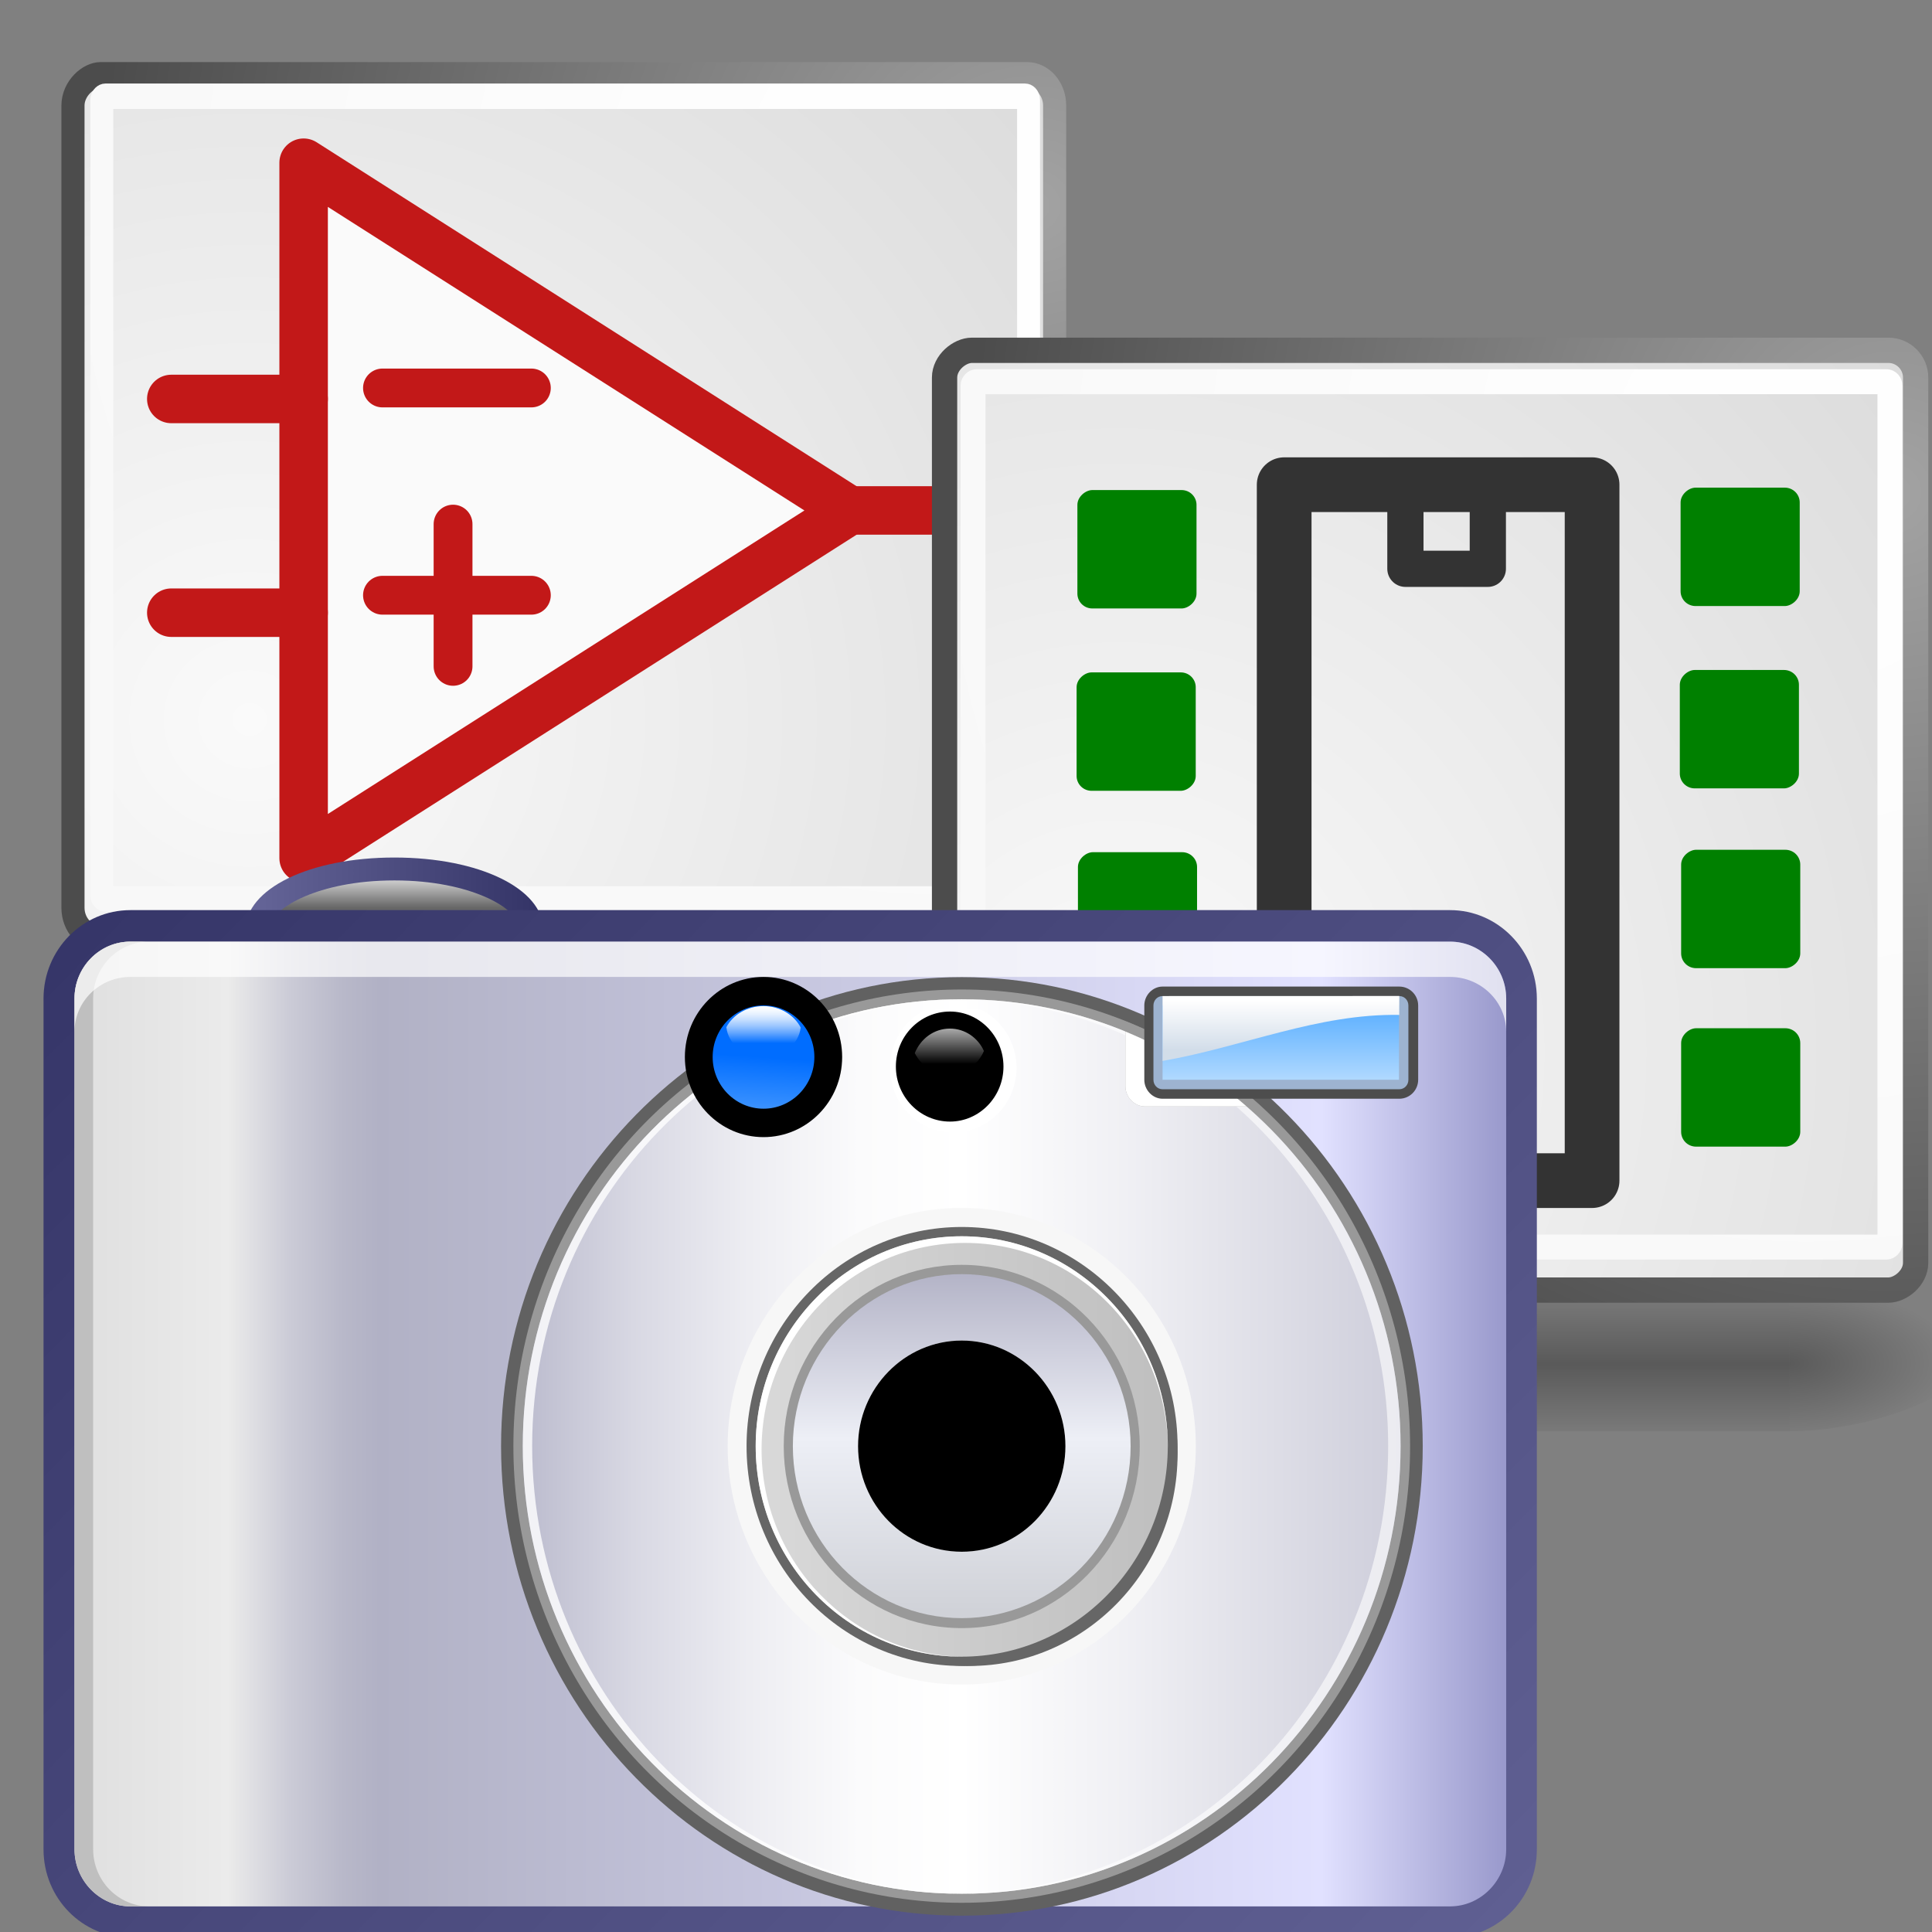 <?xml version="1.0" encoding="UTF-8" standalone="no"?>
<svg
   xmlns:dc="http://purl.org/dc/elements/1.1/"
   xmlns:cc="http://creativecommons.org/ns#"
   xmlns:rdf="http://www.w3.org/1999/02/22-rdf-syntax-ns#"
   xmlns:svg="http://www.w3.org/2000/svg"
   xmlns="http://www.w3.org/2000/svg"
   xmlns:xlink="http://www.w3.org/1999/xlink"
   xmlns:sodipodi="http://sodipodi.sourceforge.net/DTD/sodipodi-0.dtd"
   xmlns:inkscape="http://www.inkscape.org/namespaces/inkscape"
   height="32"
   width="32"
   version="1.1"
   id="svg2"
   inkscape:version="0.48.4 r9939"
   sodipodi:docname="icon_bitmap2component.svg"
   inkscape:export-filename="E:\kicad-launchpad\kicad-bzr\bitmaps_png\icon_bitmap2component.png"
   inkscape:export-xdpi="90"
   inkscape:export-ydpi="90">
  <rect width="100%" height="100%" fill="#808080" stroke="none"/>
  <sodipodi:namedview
     pagecolor="#ffffff"
     bordercolor="#666666"
     borderopacity="1"
     objecttolerance="10"
     gridtolerance="10"
     guidetolerance="10"
     inkscape:pageopacity="0"
     inkscape:pageshadow="2"
     inkscape:window-width="1280"
     inkscape:window-height="977"
     id="namedview345"
     showgrid="false"
     inkscape:zoom="4.9166667"
     inkscape:cx="24"
     inkscape:cy="23.59322"
     inkscape:window-x="-4"
     inkscape:window-y="-4"
     inkscape:window-maximized="1"
     inkscape:current-layer="svg2" />
  <defs
     id="defs4">
    <linearGradient
       id="aw">
      <stop
         offset="0"
         id="stop7" />
      <stop
         stop-opacity="0"
         offset="1"
         id="stop9" />
    </linearGradient>
    <linearGradient
       id="au">
      <stop
         stop-color="#555753"
         stop-opacity="0"
         offset="0"
         id="stop12" />
      <stop
         stop-color="#eeeeec"
         offset="1"
         id="stop14" />
    </linearGradient>
    <linearGradient
       id="ay">
      <stop
         stop-color="#2e3436"
         offset="0"
         id="stop17" />
      <stop
         stop-color="#555753"
         stop-opacity="0"
         offset="1"
         id="stop19" />
    </linearGradient>
    <linearGradient
       id="az">
      <stop
         stop-color="#eeeeec"
         offset="0"
         id="stop22" />
      <stop
         stop-color="#fff"
         stop-opacity="0"
         offset="1"
         id="stop24" />
    </linearGradient>
    <linearGradient
       id="ax">
      <stop
         stop-color="#888a85"
         offset="0"
         id="stop27" />
      <stop
         stop-color="#fff"
         offset="1"
         id="stop29" />
    </linearGradient>
    <filter
       id="ck"
       height="1.682"
       width="1.682"
       color-interpolation-filters="sRGB"
       y="-0.341"
       x="-0.341">
      <feGaussianBlur
         stdDeviation="0.286"
         id="feGaussianBlur32" />
    </filter>
    <linearGradient
       id="at">
      <stop
         stop-color="#dee3e0"
         offset="0"
         id="stop35" />
      <stop
         stop-color="#dee3e0"
         stop-opacity="0"
         offset="1"
         id="stop37" />
    </linearGradient>
    <radialGradient
       id="ba"
       xlink:href="#aw"
       gradientUnits="userSpaceOnUse"
       cy="486.65"
       cx="605.71"
       gradientTransform="matrix(-0.063,0,0,0.021,46.705,34.451)"
       r="117.14" />
    <linearGradient
       id="av"
       y2="609.51"
       gradientUnits="userSpaceOnUse"
       x2="302.86"
       gradientTransform="matrix(0.063,0,0,0.021,1.283,34.451)"
       y1="366.65"
       x1="302.86">
      <stop
         stop-opacity="0"
         offset="0"
         id="stop41" />
      <stop
         offset=".5"
         id="stop43" />
      <stop
         stop-opacity="0"
         offset="1"
         id="stop45" />
    </linearGradient>
    <radialGradient
       id="bb"
       xlink:href="#aw"
       gradientUnits="userSpaceOnUse"
       cy="486.65"
       cx="605.71"
       gradientTransform="matrix(0.063,0,0,0.021,1.295,34.451)"
       r="117.14" />
    <radialGradient
       id="bl"
       gradientUnits="userSpaceOnUse"
       cy="188.5"
       cx="171.25"
       gradientTransform="matrix(0.233,0,0,0.233,-13.152,-9.064)"
       r="19">
      <stop
         stop-color="#b100cb"
         offset="0"
         id="stop49" />
      <stop
         stop-color="#204a87"
         stop-opacity="0"
         offset="1"
         id="stop51" />
    </radialGradient>
    <linearGradient
       id="cl"
       y2="53.914"
       gradientUnits="userSpaceOnUse"
       x2="11.692"
       gradientTransform="matrix(0.975,0,0,0.958,-0.9,3.146)"
       y1="20.521"
       x1="10.666">
      <stop
         stop-color="#fff"
         offset="0"
         id="stop54" />
      <stop
         stop-color="#fff"
         stop-opacity="0"
         offset="1"
         id="stop56" />
    </linearGradient>
    <radialGradient
       id="bm"
       xlink:href="#at"
       gradientUnits="userSpaceOnUse"
       cy="12.007"
       cx="14.739"
       gradientTransform="matrix(-3.3976e-6,-2.255,3.383,-5.402e-6,-27.32,54.059)"
       r="0.547" />
    <radialGradient
       id="bn"
       gradientUnits="userSpaceOnUse"
       cy="17.109"
       cx="9.237"
       gradientTransform="matrix(1.268,-4.6716e-7,1.8899e-7,0.445,1.792,12.443)"
       r="2.961">
      <stop
         stop-color="#e9e9e9"
         offset="0"
         id="stop60" />
      <stop
         stop-color="#a7a7a7"
         offset="0"
         id="stop62" />
      <stop
         stop-color="#bebebe"
         offset="0.529"
         id="stop64" />
      <stop
         stop-color="#e7e7e7"
         offset="1"
         id="stop66" />
    </radialGradient>
    <radialGradient
       id="bo"
       xlink:href="#at"
       gradientUnits="userSpaceOnUse"
       cy="20.823"
       cx="9.119"
       gradientTransform="matrix(0,-0.605,2.754,0,-44.001,27.997)"
       r="3.177" />
    <linearGradient
       id="bc"
       y2="30.191"
       gradientUnits="userSpaceOnUse"
       x2="6.56"
       gradientTransform="matrix(1.305,0,0,0.969,27.658,-4.299)"
       y1="28.781"
       x1="6.56">
      <stop
         stop-color="#fff"
         offset="0"
         id="stop70" />
      <stop
         stop-color="#d7dbc7"
         offset="1"
         id="stop72" />
    </linearGradient>
    <linearGradient
       id="bd"
       y2="22.713"
       gradientUnits="userSpaceOnUse"
       x2="8.56"
       gradientTransform="matrix(1.165,0,0,0.378,27.782,13.975)"
       y1="29.18"
       x1="5.335">
      <stop
         stop-color="#eee"
         offset="0"
         id="stop75" />
      <stop
         stop-color="#a2a2a2"
         offset="1"
         id="stop77" />
    </linearGradient>
    <linearGradient
       id="be"
       y2="24.938"
       xlink:href="#ax"
       gradientUnits="userSpaceOnUse"
       x2="24"
       gradientTransform="matrix(0.674,0,0,0.674,6.632,9.858)"
       y1="22.125"
       x1="22.062" />
    <linearGradient
       id="bf"
       y2="26.868"
       xlink:href="#ax"
       gradientUnits="userSpaceOnUse"
       x2="24.082"
       gradientTransform="matrix(1.073,0,0,1.076,2.653,-0.503)"
       y1="21.016"
       x1="21.568" />
    <radialGradient
       id="bp"
       gradientUnits="userSpaceOnUse"
       cy="62.526"
       cx="442.29"
       gradientTransform="matrix(-1.3017e-5,-1.39,0.259,0,12.335,648.41)"
       r="77.923">
      <stop
         stop-color="#777"
         stop-opacity="0"
         offset="0"
         id="stop82" />
      <stop
         stop-color="#2b2b2b"
         offset="1"
         id="stop84" />
    </radialGradient>
    <radialGradient
       id="bq"
       xlink:href="#az"
       gradientUnits="userSpaceOnUse"
       cy="183.64"
       cx="258.76"
       gradientTransform="matrix(0.174,-0.002,0.002,0.132,-14.213,13.883)"
       r="18.578" />
    <radialGradient
       id="br"
       gradientUnits="userSpaceOnUse"
       cy="171.79"
       cx="251.69"
       gradientTransform="matrix(0.041,-0.164,0.253,0.064,-21.612,69.314)"
       r="21.531">
      <stop
         stop-color="#eeeeec"
         offset="0"
         id="stop88" />
      <stop
         stop-color="#090908"
         stop-opacity=".966"
         offset="1"
         id="stop90" />
    </radialGradient>
    <linearGradient
       id="bg"
       y2="179.04"
       xlink:href="#az"
       gradientUnits="userSpaceOnUse"
       x2="222.73"
       gradientTransform="matrix(0.139,0,0,0.134,-4.989,13.067)"
       y1="171.62"
       x1="236.75" />
    <radialGradient
       id="bs"
       gradientUnits="userSpaceOnUse"
       cy="111.3"
       cx="439.05"
       gradientTransform="matrix(0.071,-0.057,0.115,0.154,-18.07,41.978)"
       r="75.752">
      <stop
         stop-color="#eeeeec"
         offset="0"
         id="stop94" />
      <stop
         stop-color="#babdb6"
         offset="1"
         id="stop96" />
    </radialGradient>
    <linearGradient
       id="bh"
       y2="114.23"
       gradientUnits="userSpaceOnUse"
       x2="457.2"
       gradientTransform="matrix(0.072,0,0,0.101,-4.628,19.41)"
       y1="289.78"
       x1="457.2">
      <stop
         stop-color="#2e3436"
         offset="0"
         id="stop99" />
      <stop
         stop-color="#fff"
         offset="1"
         id="stop101" />
    </linearGradient>
    <radialGradient
       id="bt"
       xlink:href="#ay"
       gradientUnits="userSpaceOnUse"
       cy="98.975"
       cx="434.13"
       gradientTransform="matrix(-0.15,0.154,-0.199,-0.204,113.38,-16.437)"
       r="74.908" />
    <radialGradient
       id="bu"
       gradientUnits="userSpaceOnUse"
       cy="130.89"
       cx="441.36"
       gradientTransform="matrix(-0.013,-0.089,0.292,-0.044,-3.999,74.887)"
       r="75.756">
      <stop
         stop-color="#3a3a3a"
         offset="0"
         id="stop105" />
      <stop
         stop-color="#3a3a3a"
         stop-opacity="0"
         offset="1"
         id="stop107" />
    </radialGradient>
    <radialGradient
       id="bv"
       xlink:href="#ay"
       gradientUnits="userSpaceOnUse"
       cy="131.83"
       cx="469.91"
       gradientTransform="matrix(-0.141,-0.137,0.123,-0.13,81.917,108.28)"
       r="74.908" />
    <radialGradient
       id="bw"
       xlink:href="#au"
       gradientUnits="userSpaceOnUse"
       cy="218.66"
       cx="344.26"
       gradientTransform="matrix(-0.014,-0.247,0.094,-0.006,12.749,122.21)"
       r="74.908" />
    <linearGradient
       id="bi"
       y2="225.83"
       xlink:href="#au"
       gradientUnits="userSpaceOnUse"
       x2="280.02"
       gradientTransform="matrix(0.093,0,0,0.13,-14.224,11.368)"
       y1="126.84"
       x1="469.36" />
    <radialGradient
       id="bx"
       gradientUnits="userSpaceOnUse"
       cy="95.382"
       cx="529.4"
       gradientTransform="matrix(0,0.1,-0.101,0,38.13,-18.815)"
       r="74.908">
      <stop
         stop-color="#2e3436"
         stop-opacity="0"
         offset="0"
         id="stop113" />
      <stop
         stop-color="#2e3436"
         stop-opacity="0"
         offset=".473"
         id="stop115" />
      <stop
         stop-color="#0f1112"
         offset="1"
         id="stop117" />
    </radialGradient>
    <radialGradient
       id="by"
       gradientUnits="userSpaceOnUse"
       cy="165.52"
       cx="449.88"
       gradientTransform="matrix(0,-0.097,0.106,0,11.021,76.299)"
       r="74.908">
      <stop
         stop-color="#eeeeec"
         stop-opacity="0"
         offset="0"
         id="stop120" />
      <stop
         stop-color="#eeeeec"
         stop-opacity=".498"
         offset=".867"
         id="stop122" />
      <stop
         stop-color="#eeeeec"
         stop-opacity="0"
         offset="1"
         id="stop124" />
    </radialGradient>
    <radialGradient
       id="bz"
       gradientUnits="userSpaceOnUse"
       cy="170.41"
       cx="459.45"
       gradientTransform="matrix(0.151,-2.3254e-8,1.3013e-8,0.125,-40.912,13.001)"
       r="74.908">
      <stop
         stop-color="#eeeeec"
         stop-opacity=".953"
         offset="0"
         id="stop127" />
      <stop
         stop-color="#eeeeec"
         stop-opacity="0"
         offset=".48"
         id="stop129" />
      <stop
         stop-color="#eeeeec"
         stop-opacity=".993"
         offset=".523"
         id="stop131" />
      <stop
         stop-color="#eeeeec"
         stop-opacity="0"
         offset=".632"
         id="stop133" />
      <stop
         stop-color="#eeeeec"
         stop-opacity=".235"
         offset=".738"
         id="stop135" />
      <stop
         stop-color="#fff"
         stop-opacity=".716"
         offset=".834"
         id="stop137" />
      <stop
         stop-color="#f6f6f5"
         stop-opacity=".27"
         offset=".905"
         id="stop139" />
      <stop
         stop-color="#f2f2f0"
         stop-opacity=".277"
         offset=".905"
         id="stop141" />
      <stop
         stop-color="#eeeeec"
         stop-opacity="0"
         offset="1"
         id="stop143" />
    </radialGradient>
    <radialGradient
       id="ca"
       gradientUnits="userSpaceOnUse"
       cy="217.46"
       cx="502.53"
       gradientTransform="matrix(0.105,-0.073,0.036,0.057,-25.672,64.354)"
       r="74.908">
      <stop
         stop-color="#eeeeec"
         offset="0"
         id="stop146" />
      <stop
         stop-color="#eeeeec"
         stop-opacity="0"
         offset="1"
         id="stop148" />
    </radialGradient>
    <radialGradient
       id="cb"
       gradientUnits="userSpaceOnUse"
       cy="33.605"
       cx="427.8"
       gradientTransform="matrix(-0.448,0.102,-0.082,-0.358,230.04,-5.144)"
       r="74.908">
      <stop
         stop-color="#eeeeec"
         offset="0"
         id="stop151" />
      <stop
         stop-color="#eeeeec"
         stop-opacity="0"
         offset="1"
         id="stop153" />
    </radialGradient>
    <radialGradient
       id="cc"
       gradientUnits="userSpaceOnUse"
       cy="127.25"
       cx="399.88"
       gradientTransform="matrix(0.942,-0.093,0.122,0.438,-363.99,7.654)"
       r="2.022">
      <stop
         stop-color="#fff"
         offset="0"
         id="stop156" />
      <stop
         stop-color="#fff"
         stop-opacity="0"
         offset="1"
         id="stop158" />
    </radialGradient>
    <radialGradient
       id="cd"
       gradientUnits="userSpaceOnUse"
       cy="127.65"
       cx="400.3"
       gradientTransform="matrix(1.087,3.1905e-5,-1.4474e-5,0.511,-406.97,-39.597)"
       r="2.022">
      <stop
         stop-color="#fff"
         offset="0"
         id="stop161" />
      <stop
         stop-color="#eeeeec"
         stop-opacity="0"
         offset="1"
         id="stop163" />
    </radialGradient>
    <linearGradient
       id="bj"
       y2="496.34"
       gradientUnits="userSpaceOnUse"
       x2="700.41"
       gradientTransform="matrix(0.154,0,0,0.153,-88.254,-28.438)"
       y1="327.78"
       x1="697.91">
      <stop
         stop-color="#f0f0f4"
         offset="0"
         id="stop166" />
      <stop
         stop-color="#eeeeec"
         offset=".037"
         id="stop168" />
      <stop
         stop-color="#eeeeec"
         stop-opacity=".696"
         offset=".393"
         id="stop170" />
      <stop
         stop-color="#a1a29f"
         offset="0.908"
         id="stop172" />
      <stop
         stop-color="#555753"
         offset="1"
         id="stop174" />
    </linearGradient>
    <radialGradient
       id="ce"
       gradientUnits="userSpaceOnUse"
       cy="14.782"
       cx="76.166"
       gradientTransform="matrix(4.207,1.9379e-8,0,0.14,-297.74,19.928)"
       r="21">
      <stop
         stop-color="#7a7c7c"
         offset="0"
         id="stop177" />
      <stop
         stop-color="#33393a"
         offset="1"
         id="stop179" />
    </radialGradient>
    <linearGradient
       id="bk"
       y2="45.818"
       gradientUnits="userSpaceOnUse"
       x2="8.562"
       gradientTransform="translate(-53.5,9.812)"
       y1="4.647"
       x1="8.562">
      <stop
         stop-color="#2f3537"
         offset="0"
         id="stop182" />
      <stop
         stop-color="#8a8e8e"
         offset="0.3"
         id="stop184" />
      <stop
         stop-color="#2f3537"
         offset="1"
         id="stop186" />
    </linearGradient>
    <radialGradient
       id="cf"
       gradientUnits="userSpaceOnUse"
       cy="114.57"
       cx="20.892"
       gradientTransform="matrix(0.23,0,0,0.23,4.614,3.98)"
       r="5.256">
      <stop
         stop-color="#f0f0f0"
         offset="0"
         id="stop189" />
      <stop
         stop-color="#9a9a9a"
         offset="1"
         id="stop191" />
    </radialGradient>
    <radialGradient
       id="cg"
       gradientUnits="userSpaceOnUse"
       cy="64.568"
       cx="20.892"
       gradientTransform="matrix(0.23,0,0,0.23,4.614,3.98)"
       r="5.257">
      <stop
         stop-color="#f0f0f0"
         offset="0"
         id="stop194" />
      <stop
         stop-color="#9a9a9a"
         offset="1"
         id="stop196" />
    </radialGradient>
    <radialGradient
       id="ch"
       gradientUnits="userSpaceOnUse"
       cy="7.268"
       cx="8.144"
       gradientTransform="matrix(0.83,0,0,0.956,-34.846,-1.803)"
       r="38.159">
      <stop
         stop-color="#fff"
         offset="0"
         id="stop199" />
      <stop
         stop-color="#f8f8f8"
         offset="1"
         id="stop201" />
    </radialGradient>
    <radialGradient
       id="ci"
       gradientUnits="userSpaceOnUse"
       cy="35.737"
       cx="33.967"
       gradientTransform="matrix(0.833,0,0,0.971,-37.62,-2.575)"
       r="86.708">
      <stop
         stop-color="#fafafa"
         offset="0"
         id="stop204" />
      <stop
         stop-color="#bbb"
         offset="1"
         id="stop206" />
    </radialGradient>
    <radialGradient
       id="cj"
       gradientUnits="userSpaceOnUse"
       cy="3.756"
       cx="8.824"
       gradientTransform="matrix(0.839,0,0,0.963,-34.713,-1.972)"
       r="37.752">
      <stop
         stop-color="#a3a3a3"
         offset="0"
         id="stop209" />
      <stop
         stop-color="#4c4c4c"
         offset="1"
         id="stop211" />
    </radialGradient>
    <linearGradient
       id="XMLID_13_"
       y2="57.61"
       gradientUnits="userSpaceOnUse"
       y1="57.61"
       x2="90.15"
       x1="44.45"
       gradientTransform="translate(0,-145.067)">
      <stop
         stop-color="#669"
         offset="0"
         id="stop5" />
      <stop
         stop-color="#336"
         offset="1"
         id="stop7-1" />
      <midPointStop
         stop-color="#666699"
         offset="0"
         id="midPointStop9" />
      <midPointStop
         stop-color="#666699"
         offset="0.5"
         id="midPointStop11" />
      <midPointStop
         stop-color="#333366"
         offset="1"
         id="midPointStop13" />
    </linearGradient>
    <linearGradient
       id="XMLID_14_"
       y2="54.25"
       gradientUnits="userSpaceOnUse"
       y1="50.12"
       x2="67.3"
       x1="67.3"
       gradientTransform="translate(0,-145.067)">
      <stop
         stop-color="#ccc"
         offset="0"
         id="stop18" />
      <stop
         stop-color="#666"
         offset="1"
         id="stop20" />
      <midPointStop
         stop-color="#CCCCCC"
         offset="0"
         id="midPointStop22" />
      <midPointStop
         stop-color="#CCCCCC"
         offset="0.5"
         id="midPointStop24" />
      <midPointStop
         stop-color="#666666"
         offset="1"
         id="midPointStop26" />
    </linearGradient>
    <linearGradient
       id="XMLID_15_"
       y2="27.2"
       gradientUnits="userSpaceOnUse"
       y1="255.6"
       x2="23.24"
       x1="251.6"
       gradientTransform="translate(0,-145.067)">
      <stop
         stop-color="#669"
         offset="0"
         id="stop31" />
      <stop
         stop-color="#336"
         offset="1"
         id="stop33" />
      <midPointStop
         stop-color="#666699"
         offset="0"
         id="midPointStop35" />
      <midPointStop
         stop-color="#666699"
         offset="0.5"
         id="midPointStop37" />
      <midPointStop
         stop-color="#333366"
         offset="1"
         id="midPointStop39" />
    </linearGradient>
    <linearGradient
       id="XMLID_16_"
       y2="132"
       gradientUnits="userSpaceOnUse"
       y1="132"
       x2="237.8"
       x1="18.23"
       gradientTransform="translate(0,-145.067)">
      <stop
         stop-color="#dfdfdf"
         offset="0"
         id="stop44" />
      <stop
         stop-color="#ebebeb"
         offset=".107"
         id="stop46" />
      <stop
         stop-color="#e9e9e9"
         offset=".11"
         id="stop48" />
      <stop
         stop-color="#cacad6"
         offset=".152"
         id="stop50" />
      <stop
         stop-color="#b8b8c9"
         offset=".188"
         id="stop52" />
      <stop
         stop-color="#b1b1c5"
         offset=".213"
         id="stop54-7" />
      <stop
         stop-color="#e1e1ff"
         offset=".871"
         id="stop56-4" />
      <stop
         stop-color="#99c"
         offset="1"
         id="stop58" />
      <midPointStop
         stop-color="#DFDFDF"
         offset="0"
         id="midPointStop60" />
      <midPointStop
         stop-color="#DFDFDF"
         offset="0.5"
         id="midPointStop62" />
      <midPointStop
         stop-color="#EBEBEB"
         offset="0.107"
         id="midPointStop64" />
      <midPointStop
         stop-color="#EBEBEB"
         offset="0.368"
         id="midPointStop66" />
      <midPointStop
         stop-color="#B1B1C5"
         offset="0.213"
         id="midPointStop68" />
      <midPointStop
         stop-color="#B1B1C5"
         offset="0.5"
         id="midPointStop70" />
      <midPointStop
         stop-color="#E1E1FF"
         offset="0.871"
         id="midPointStop72" />
      <midPointStop
         stop-color="#E1E1FF"
         offset="0.5"
         id="midPointStop74" />
      <midPointStop
         stop-color="#9999CC"
         offset="1"
         id="midPointStop76" />
    </linearGradient>
    <linearGradient
       id="XMLID_17_"
       y2="135.3"
       gradientUnits="userSpaceOnUse"
       y1="135.3"
       x2="221.6"
       x1="86.98"
       gradientTransform="translate(0,-145.067)">
      <stop
         stop-color="#bdbdcf"
         offset=".006"
         id="stop89" />
      <stop
         stop-color="#d8d8e3"
         offset=".126"
         id="stop91" />
      <stop
         stop-color="#ededf2"
         offset=".257"
         id="stop93" />
      <stop
         stop-color="#fbfbfc"
         offset=".384"
         id="stop95" />
      <stop
         stop-color="#fff"
         offset=".5"
         id="stop97" />
      <stop
         stop-color="#f0f0f4"
         offset=".685"
         id="stop99-0" />
      <stop
         stop-color="#cecedb"
         offset="1"
         id="stop101-9" />
      <midPointStop
         stop-color="#BDBDCF"
         offset="0.006"
         id="midPointStop103" />
      <midPointStop
         stop-color="#BDBDCF"
         offset="0.31"
         id="midPointStop105" />
      <midPointStop
         stop-color="#FFFFFF"
         offset="0.5"
         id="midPointStop107" />
      <midPointStop
         stop-color="#FFFFFF"
         offset="0.562"
         id="midPointStop109" />
      <midPointStop
         stop-color="#CECEDB"
         offset="1"
         id="midPointStop111" />
    </linearGradient>
    <linearGradient
       id="XMLID_18_"
       y2="135.3"
       gradientUnits="userSpaceOnUse"
       y1="135.3"
       x2="185.9"
       x1="122.7"
       gradientTransform="translate(0,-145.067)">
      <stop
         stop-color="#d9d9d9"
         offset="0"
         id="stop122-4" />
      <stop
         stop-color="#bfbfbf"
         offset="1"
         id="stop124-8" />
      <midPointStop
         stop-color="#D9D9D9"
         offset="0"
         id="midPointStop126" />
      <midPointStop
         stop-color="#D9D9D9"
         offset="0.5"
         id="midPointStop128" />
      <midPointStop
         stop-color="#BFBFBF"
         offset="1"
         id="midPointStop130" />
    </linearGradient>
    <linearGradient
       id="XMLID_19_"
       y2="160.2"
       gradientUnits="userSpaceOnUse"
       y1="108"
       x2="154.3"
       x1="154.3"
       gradientTransform="translate(0,-145.067)">
      <stop
         stop-color="#b1b1c5"
         offset=".006"
         id="stop139-8" />
      <stop
         stop-color="#edeff6"
         offset=".5"
         id="stop141-2" />
      <stop
         stop-color="#d0d2d8"
         offset="1"
         id="stop143-4" />
      <midPointStop
         stop-color="#B1B1C5"
         offset="0.006"
         id="midPointStop145" />
      <midPointStop
         stop-color="#B1B1C5"
         offset="0.5"
         id="midPointStop147" />
      <midPointStop
         stop-color="#EDEFF6"
         offset="0.5"
         id="midPointStop149" />
      <midPointStop
         stop-color="#EDEFF6"
         offset="0.494"
         id="midPointStop151" />
      <midPointStop
         stop-color="#D0D2D8"
         offset="1"
         id="midPointStop153" />
    </linearGradient>
    <linearGradient
       id="XMLID_20_"
       y2="68.95"
       gradientUnits="userSpaceOnUse"
       y1="80.13"
       x2="203.3"
       x1="203.3"
       gradientTransform="translate(0,-145.067)">
      <stop
         stop-color="#b0d9ff"
         offset="0"
         id="stop174-5" />
      <stop
         stop-color="#57adff"
         offset="1"
         id="stop176" />
      <midPointStop
         stop-color="#B0D9FF"
         offset="0"
         id="midPointStop178" />
      <midPointStop
         stop-color="#B0D9FF"
         offset="0.5"
         id="midPointStop180" />
      <midPointStop
         stop-color="#57ADFF"
         offset="1"
         id="midPointStop182" />
    </linearGradient>
    <linearGradient
       id="XMLID_21_"
       y2="75.7"
       gradientUnits="userSpaceOnUse"
       y1="68.09"
       x2="203.3"
       x1="203.3"
       gradientTransform="translate(0,-145.067)">
      <stop
         stop-color="#fff"
         offset="0"
         id="stop187" />
      <stop
         stop-color="#d2dde9"
         offset="1"
         id="stop189-5" />
      <midPointStop
         stop-color="#FFFFFF"
         offset="0"
         id="midPointStop191" />
      <midPointStop
         stop-color="#FFFFFF"
         offset="0.5"
         id="midPointStop193" />
      <midPointStop
         stop-color="#D2DDE9"
         offset="1"
         id="midPointStop195" />
    </linearGradient>
    <linearGradient
       id="XMLID_22_"
       y2="76.74"
       gradientUnits="userSpaceOnUse"
       y1="96.22"
       x2="123.9"
       x1="122.5"
       gradientTransform="translate(0,-145.067)">
      <stop
         stop-color="#94caff"
         offset="0"
         id="stop206-1" />
      <stop
         stop-color="#006dff"
         offset="1"
         id="stop208" />
      <midPointStop
         stop-color="#94CAFF"
         offset="0"
         id="midPointStop210" />
      <midPointStop
         stop-color="#94CAFF"
         offset="0.5"
         id="midPointStop212" />
      <midPointStop
         stop-color="#006DFF"
         offset="1"
         id="midPointStop214" />
    </linearGradient>
    <linearGradient
       id="XMLID_23_"
       y2="74.62"
       gradientUnits="userSpaceOnUse"
       y1="69.04"
       x2="123.9"
       x1="123.9"
       gradientTransform="translate(0,-145.067)">
      <stop
         stop-color="#fff"
         offset="0"
         id="stop219" />
      <stop
         stop-color="#f8fbff"
         offset=".09"
         id="stop221" />
      <stop
         stop-color="#e6f1ff"
         offset=".216"
         id="stop223" />
      <stop
         stop-color="#c7dfff"
         offset=".366"
         id="stop225" />
      <stop
         stop-color="#9dc7ff"
         offset=".531"
         id="stop227" />
      <stop
         stop-color="#67a8ff"
         offset=".711"
         id="stop229" />
      <stop
         stop-color="#2683ff"
         offset=".9"
         id="stop231" />
      <stop
         stop-color="#006dff"
         offset="1"
         id="stop233" />
      <midPointStop
         stop-color="#FFFFFF"
         offset="0"
         id="midPointStop235" />
      <midPointStop
         stop-color="#FFFFFF"
         offset="0.633"
         id="midPointStop237" />
      <midPointStop
         stop-color="#006DFF"
         offset="1"
         id="midPointStop239" />
    </linearGradient>
    <linearGradient
       id="XMLID_24_"
       y2="77.77"
       gradientUnits="userSpaceOnUse"
       y1="69.73"
       x2="152.4"
       x1="152.4"
       gradientTransform="translate(0,-145.067)">
      <stop
         stop-color="#fff"
         offset="0"
         id="stop244" />
      <stop
         offset="1"
         id="stop246" />
      <midPointStop
         stop-color="#FFFFFF"
         offset="0"
         id="midPointStop248" />
      <midPointStop
         stop-color="#FFFFFF"
         offset="0.5"
         id="midPointStop250" />
      <midPointStop
         stop-color="#000000"
         offset="1"
         id="midPointStop252" />
    </linearGradient>
    <linearGradient
       y2="77.77"
       x2="152.4"
       y1="69.73"
       x1="152.4"
       gradientTransform="translate(0,-145.067)"
       gradientUnits="userSpaceOnUse"
       id="linearGradient3558"
       xlink:href="#XMLID_24_"
       inkscape:collect="always" />
    <radialGradient
       inkscape:collect="always"
       xlink:href="#ch"
       id="radialGradient3851"
       gradientUnits="userSpaceOnUse"
       gradientTransform="matrix(0.466,0,0,0.672,-1.521,-28.648)"
       cx="8.144"
       cy="7.268"
       r="38.159" />
    <radialGradient
       inkscape:collect="always"
       xlink:href="#ci"
       id="radialGradient3854"
       gradientUnits="userSpaceOnUse"
       gradientTransform="matrix(0.468,0,0,0.683,-3.079,-29.19)"
       cx="33.967"
       cy="35.737"
       r="86.708" />
    <radialGradient
       inkscape:collect="always"
       xlink:href="#cj"
       id="radialGradient3856"
       gradientUnits="userSpaceOnUse"
       gradientTransform="matrix(0.471,0,0,0.677,-1.447,-28.766)"
       cx="8.824"
       cy="3.756"
       r="37.752" />
    <linearGradient
       id="aw-2-4">
      <stop
         offset="0"
         id="stop7-4-5" />
      <stop
         stop-opacity="0"
         offset="1"
         id="stop9-1-4" />
    </linearGradient>
    <linearGradient
       id="av-9-9"
       y2="609.51"
       gradientUnits="userSpaceOnUse"
       x2="302.86"
       gradientTransform="matrix(0.063,0,0,0.021,1.283,34.451)"
       y1="366.65"
       x1="302.86">
      <stop
         stop-opacity="0"
         offset="0"
         id="stop41-8-1" />
      <stop
         offset=".5"
         id="stop43-5-7" />
      <stop
         stop-opacity="0"
         offset="1"
         id="stop45-2" />
    </linearGradient>
    <linearGradient
       id="linearGradient3654">
      <stop
         offset="0"
         id="stop3656" />
      <stop
         stop-opacity="0"
         offset="1"
         id="stop3658" />
    </linearGradient>
    <radialGradient
       id="ci-6"
       gradientUnits="userSpaceOnUse"
       cy="35.737"
       cx="33.967"
       gradientTransform="matrix(0.833,0,0,0.971,-37.62,-2.575)"
       r="86.708">
      <stop
         stop-color="#fafafa"
         offset="0"
         id="stop204-6" />
      <stop
         stop-color="#bbb"
         offset="1"
         id="stop206-9" />
    </radialGradient>
    <radialGradient
       id="cj-2"
       gradientUnits="userSpaceOnUse"
       cy="3.756"
       cx="8.824"
       gradientTransform="matrix(0.839,0,0,0.963,-34.713,-1.972)"
       r="37.752">
      <stop
         stop-color="#a3a3a3"
         offset="0"
         id="stop209-4" />
      <stop
         stop-color="#4c4c4c"
         offset="1"
         id="stop211-6" />
    </radialGradient>
    <radialGradient
       id="ch-3"
       gradientUnits="userSpaceOnUse"
       cy="7.268"
       cx="8.144"
       gradientTransform="matrix(0.83,0,0,0.956,-34.846,-1.803)"
       r="38.159">
      <stop
         stop-color="#fff"
         offset="0"
         id="stop199-9" />
      <stop
         stop-color="#f8f8f8"
         offset="1"
         id="stop201-8" />
    </radialGradient>
    <radialGradient
       inkscape:collect="always"
       xlink:href="#aw-2"
       id="radialGradient4571"
       gradientUnits="userSpaceOnUse"
       gradientTransform="matrix(-0.057,0,0,0.021,47.106,25.067)"
       cx="605.71"
       cy="486.65"
       r="117.14" />
    <linearGradient
       id="aw-2">
      <stop
         offset="0"
         id="stop7-4" />
      <stop
         stop-opacity="0"
         offset="1"
         id="stop9-1" />
    </linearGradient>
    <linearGradient
       inkscape:collect="always"
       xlink:href="#av-9"
       id="linearGradient4573"
       gradientUnits="userSpaceOnUse"
       gradientTransform="matrix(0.057,0,0,0.021,5.599,25.067)"
       x1="302.86"
       y1="366.65"
       x2="302.86"
       y2="609.51" />
    <linearGradient
       id="av-9"
       y2="609.51"
       gradientUnits="userSpaceOnUse"
       x2="302.86"
       gradientTransform="matrix(0.063,0,0,0.021,1.283,34.451)"
       y1="366.65"
       x1="302.86">
      <stop
         stop-opacity="0"
         offset="0"
         id="stop41-8" />
      <stop
         offset=".5"
         id="stop43-5" />
      <stop
         stop-opacity="0"
         offset="1"
         id="stop45-1" />
    </linearGradient>
    <radialGradient
       inkscape:collect="always"
       xlink:href="#aw-2"
       id="radialGradient4575"
       gradientUnits="userSpaceOnUse"
       gradientTransform="matrix(0.057,0,0,0.021,5.61,25.067)"
       cx="605.71"
       cy="486.65"
       r="117.14" />
    <linearGradient
       id="linearGradient3682">
      <stop
         offset="0"
         id="stop3684" />
      <stop
         stop-opacity="0"
         offset="1"
         id="stop3686" />
    </linearGradient>
    <radialGradient
       inkscape:collect="always"
       xlink:href="#ci-7"
       id="radialGradient4577"
       gradientUnits="userSpaceOnUse"
       gradientTransform="matrix(0.833,0,0,0.971,-4.15,-48.575)"
       cx="33.967"
       cy="35.737"
       r="86.708" />
    <radialGradient
       id="ci-7"
       gradientUnits="userSpaceOnUse"
       cy="35.737"
       cx="33.967"
       gradientTransform="matrix(0.833,0,0,0.971,-37.62,-2.575)"
       r="86.708">
      <stop
         stop-color="#fafafa"
         offset="0"
         id="stop204-4" />
      <stop
         stop-color="#bbb"
         offset="1"
         id="stop206-0" />
    </radialGradient>
    <radialGradient
       inkscape:collect="always"
       xlink:href="#cj-9"
       id="radialGradient4579"
       gradientUnits="userSpaceOnUse"
       gradientTransform="matrix(0.839,0,0,0.963,-1.243,-47.972)"
       cx="8.824"
       cy="3.756"
       r="37.752" />
    <radialGradient
       id="cj-9"
       gradientUnits="userSpaceOnUse"
       cy="3.756"
       cx="8.824"
       gradientTransform="matrix(0.839,0,0,0.963,-34.713,-1.972)"
       r="37.752">
      <stop
         stop-color="#a3a3a3"
         offset="0"
         id="stop209-48" />
      <stop
         stop-color="#4c4c4c"
         offset="1"
         id="stop211-8" />
    </radialGradient>
    <radialGradient
       inkscape:collect="always"
       xlink:href="#ch-2"
       id="radialGradient4581"
       gradientUnits="userSpaceOnUse"
       gradientTransform="matrix(0.83,0,0,0.956,-1.376,-47.803)"
       cx="8.144"
       cy="7.268"
       r="38.159" />
    <radialGradient
       id="ch-2"
       gradientUnits="userSpaceOnUse"
       cy="7.268"
       cx="8.144"
       gradientTransform="matrix(0.83,0,0,0.956,-34.846,-1.803)"
       r="38.159">
      <stop
         stop-color="#fff"
         offset="0"
         id="stop199-4" />
      <stop
         stop-color="#f8f8f8"
         offset="1"
         id="stop201-5" />
    </radialGradient>
    <radialGradient
       inkscape:collect="always"
       xlink:href="#aw-2-4"
       id="radialGradient3972"
       gradientUnits="userSpaceOnUse"
       gradientTransform="matrix(-0.024,0,0,0.011,-1.275,18.176)"
       cx="605.71"
       cy="486.65"
       r="117.14" />
    <linearGradient
       inkscape:collect="always"
       xlink:href="#av-9-9"
       id="linearGradient3974"
       gradientUnits="userSpaceOnUse"
       gradientTransform="matrix(0.024,0,0,0.011,-18.766,18.176)"
       x1="302.86"
       y1="366.65"
       x2="302.86"
       y2="609.51" />
    <radialGradient
       inkscape:collect="always"
       xlink:href="#aw-2-4"
       id="radialGradient3976"
       gradientUnits="userSpaceOnUse"
       gradientTransform="matrix(0.024,0,0,0.011,-18.761,18.176)"
       cx="605.71"
       cy="486.65"
       r="117.14" />
    <radialGradient
       inkscape:collect="always"
       xlink:href="#ci-6"
       id="radialGradient3978"
       gradientUnits="userSpaceOnUse"
       gradientTransform="matrix(0.429,0,0,0.409,3.804,0.656)"
       cx="33.967"
       cy="35.737"
       r="86.708" />
    <radialGradient
       inkscape:collect="always"
       xlink:href="#cj-2"
       id="radialGradient3980"
       gradientUnits="userSpaceOnUse"
       gradientTransform="matrix(0.432,0,0,0.406,5.3,0.91)"
       cx="8.824"
       cy="3.756"
       r="37.752" />
    <radialGradient
       inkscape:collect="always"
       xlink:href="#ch-3"
       id="radialGradient3982"
       gradientUnits="userSpaceOnUse"
       gradientTransform="matrix(0.423,0,0,0.403,5.385,0.98)"
       cx="8.144"
       cy="7.268"
       r="38.159" />
  </defs>
  <g
     id="g4556"
     transform="translate(22.518,-2.37)">
    <g
       transform="matrix(0.426,0,0,0.473,-24.294,2.866)"
       id="g3214">
      <path
         inkscape:connector-curvature="0"
         style="opacity:0.3;fill:url(#radialGradient4571)"
         id="path221"
         d="M 12.491,32.616 V 37.616 C 9.533,37.625 5.341,36.496 5.341,35.116 c 0,-1.38 3.301,-2.499 7.151,-2.499 z" />
      <rect
         style="opacity:0.3;fill:url(#linearGradient4573)"
         id="rect223"
         x="12.491"
         y="32.616"
         width="27.734"
         height="5" />
      <path
         inkscape:connector-curvature="0"
         style="opacity:0.3;fill:url(#radialGradient4575)"
         id="path225"
         d="m 40.225,32.616 v 5 c 2.958,0.009 7.151,-1.12 7.151,-2.5 0,-1.38 -3.301,-2.5 -7.15,-2.5 z" />
      <rect
         id="rect229"
         height="38.168"
         x="1.575"
         y="-45.174"
         width="30.235"
         ry="1.072"
         transform="matrix(0,1,-1,0,0,0)"
         display="block"
         style="color:#000000;fill:url(#radialGradient4577);stroke:url(#radialGradient4579);stroke-width:0.899;stroke-linecap:round;stroke-linejoin:round;display:block" />
      <rect
         id="rect231"
         x="2.322"
         y="-44.16"
         width="28.108"
         height="36.033"
         ry="0.138"
         rx="0.128"
         display="block"
         transform="matrix(0,1,-1,0,0,0)"
         style="color:#000000;fill:none;stroke:url(#radialGradient4581);stroke-width:0.891;stroke-linecap:round;stroke-linejoin:round;display:block" />
    </g>
    <path
       style="fill:#fafafa;fill-opacity:1;stroke:#c21818;stroke-width:0.803;stroke-linecap:butt;stroke-linejoin:round;stroke-miterlimit:4;stroke-opacity:1;stroke-dasharray:none"
       d="m -17.489,5.065 0,11.519 9.042,-5.759 z"
       id="path3921-5"
       inkscape:connector-curvature="0"
       sodipodi:nodetypes="cccc" />
    <path
       style="fill:#f0f0f0;fill-opacity:1;stroke:#c21818;stroke-width:0.643;stroke-linecap:round;stroke-linejoin:miter;stroke-miterlimit:4;stroke-opacity:1;stroke-dasharray:none"
       d="m -16.183,8.796 2.466,0"
       id="path3923-2"
       inkscape:connector-curvature="0"
       sodipodi:nodetypes="cc" />
    <path
       sodipodi:nodetypes="cc"
       inkscape:connector-curvature="0"
       id="path3925-5"
       d="m -16.183,12.229 2.466,0"
       style="fill:#f0f0f0;fill-opacity:1;stroke:#c21818;stroke-width:0.643;stroke-linecap:round;stroke-linejoin:miter;stroke-miterlimit:4;stroke-opacity:1;stroke-dasharray:none" />
    <path
       style="fill:#f0f0f0;fill-opacity:1;stroke:#c21818;stroke-width:0.803;stroke-linecap:round;stroke-linejoin:miter;stroke-miterlimit:4;stroke-opacity:1;stroke-dasharray:none"
       d="m -8.447,10.824 1.918,0"
       id="path3927-4"
       inkscape:connector-curvature="0"
       sodipodi:nodetypes="cc" />
    <path
       style="fill:#f0f0f0;fill-opacity:1;stroke:#c21818;stroke-width:0.803;stroke-linecap:round;stroke-linejoin:miter;stroke-miterlimit:4;stroke-opacity:1;stroke-dasharray:none"
       d="m -17.489,8.978 -2.192,0"
       id="path3929-5"
       inkscape:connector-curvature="0"
       sodipodi:nodetypes="cc" />
    <path
       style="fill:#f0f0f0;fill-opacity:1;stroke:#c21818;stroke-width:0.803;stroke-linecap:round;stroke-linejoin:miter;stroke-miterlimit:4;stroke-opacity:1;stroke-dasharray:none"
       d="m -17.489,12.518 -2.192,0"
       id="path3931-2"
       inkscape:connector-curvature="0"
       sodipodi:nodetypes="cc" />
    <path
       style="fill:#f0f0f0;fill-opacity:1;stroke:#c21818;stroke-width:0.643;stroke-linecap:round;stroke-linejoin:miter;stroke-miterlimit:4;stroke-opacity:1;stroke-dasharray:none"
       d="m -15.014,11.051 0,2.356"
       id="path3933-2"
       inkscape:connector-curvature="0"
       sodipodi:nodetypes="cc" />
  </g>
  <g
     id="g4496"
     transform="translate(33.818,-0.949)">
    <path
       d="m -15.861,22.074 v 2.581 c -1.246,0.005 -3.013,-0.578 -3.013,-1.291 0,-0.713 1.391,-1.291 3.013,-1.291 z"
       id="path4045-6"
       style="opacity:0.3;fill:url(#radialGradient3972)"
       inkscape:connector-curvature="0" />
    <rect
       height="2.582"
       width="11.686"
       y="22.074"
       x="-15.861"
       id="rect4047-6"
       style="opacity:0.3;fill:url(#linearGradient3974)" />
    <path
       d="m -4.175,22.074 v 2.581 c 1.246,0.005 3.013,-0.578 3.013,-1.291 0,-0.713 -1.391,-1.291 -3.013,-1.291 z"
       id="path4049-4"
       style="opacity:0.3;fill:url(#radialGradient3976)"
       inkscape:connector-curvature="0" />
    <g
       id="g4419">
      <rect
         id="rect4051-9"
         height="16.084"
         x="6.751"
         y="2.089"
         width="15.566"
         ry="0.452"
         transform="matrix(0,1,-1,0,0,0)"
         display="block"
         style="color:#000000;fill:url(#radialGradient3978);stroke:url(#radialGradient3980);stroke-width:0.419;stroke-linecap:round;stroke-linejoin:round;display:block" />
      <rect
         id="rect4053-4"
         x="7.271"
         y="2.515"
         width="14.334"
         height="15.186"
         ry="0.058"
         rx="0.065"
         display="block"
         transform="matrix(0,1,-1,0,0,0)"
         style="color:#000000;fill:none;stroke:url(#radialGradient3982);stroke-width:0.413;stroke-linecap:round;stroke-linejoin:round;display:block" />
      <rect
         transform="matrix(0,1,-1,0,0,0)"
         style="fill:none;stroke:#333333;stroke-width:0.906;stroke-linecap:square;stroke-linejoin:round;stroke-miterlimit:4;stroke-opacity:1;stroke-dasharray:none"
         id="rect3926-8-8"
         width="11.527"
         height="5.1"
         x="8.977"
         y="7.448" />
      <path
         style="fill:none;stroke:#333333;stroke-width:0.6;stroke-linecap:butt;stroke-linejoin:round;stroke-miterlimit:4;stroke-opacity:1;stroke-dasharray:none"
         d="m -9.175,9.14 0,1.23 -1.365,0 0,-1.23"
         id="path3928-3-7"
         inkscape:connector-curvature="0"
         sodipodi:nodetypes="cccc" />
      <g
         id="g4383">
        <rect
           ry="0.247"
           rx="0.245"
           y="4.009"
           x="9.026"
           height="1.973"
           width="1.961"
           id="rect3820-0-6"
           style="fill:#008000;fill-opacity:1;stroke:none"
           transform="matrix(0,1,-1,0,0,0)" />
        <rect
           ry="0.247"
           rx="0.245"
           y="4"
           x="17.98"
           height="1.973"
           width="1.961"
           id="rect3820-0-6-5"
           style="fill:#008000;fill-opacity:1;stroke:none"
           transform="matrix(0,1,-1,0,0,0)" />
        <rect
           ry="0.247"
           rx="0.245"
           y="4"
           x="15.024"
           height="1.973"
           width="1.961"
           id="rect3820-0-6-7"
           style="fill:#008000;fill-opacity:1;stroke:none"
           transform="matrix(0,1,-1,0,0,0)" />
        <rect
           ry="0.247"
           rx="0.245"
           y="4.022"
           x="12.046"
           height="1.973"
           width="1.961"
           id="rect3820-0-6-4"
           style="fill:#008000;fill-opacity:1;stroke:none"
           transform="matrix(0,1,-1,0,0,0)" />
      </g>
      <g
         transform="translate(-9.991,0.04)"
         id="g4383-4">
        <rect
           ry="0.247"
           rx="0.245"
           y="4.009"
           x="9.026"
           height="1.973"
           width="1.961"
           id="rect3820-0-6-50"
           style="fill:#008000;fill-opacity:1;stroke:none"
           transform="matrix(0,1,-1,0,0,0)" />
        <rect
           ry="0.247"
           rx="0.245"
           y="4"
           x="17.98"
           height="1.973"
           width="1.961"
           id="rect3820-0-6-5-5"
           style="fill:#008000;fill-opacity:1;stroke:none"
           transform="matrix(0,1,-1,0,0,0)" />
        <rect
           ry="0.247"
           rx="0.245"
           y="4"
           x="15.024"
           height="1.973"
           width="1.961"
           id="rect3820-0-6-7-3"
           style="fill:#008000;fill-opacity:1;stroke:none"
           transform="matrix(0,1,-1,0,0,0)" />
        <rect
           ry="0.247"
           rx="0.245"
           y="4.022"
           x="12.046"
           height="1.973"
           width="1.961"
           id="rect3820-0-6-4-4"
           style="fill:#008000;fill-opacity:1;stroke:none"
           transform="matrix(0,1,-1,0,0,0)" />
      </g>
    </g>
  </g>
  <g
     id="g3239"
     transform="matrix(0.108,0,0,0.11,-0.735,25.027)">
    <path
       style="fill:url(#XMLID_13_)"
       inkscape:connector-curvature="0"
       id="path15"
       d="m 44.45,-87.457 c 0,6.24 9.82,10.95 22.85,10.95 13.02,0 22.84,-4.71 22.84,-10.95 0,-6.24 -9.82,-10.94 -22.84,-10.94 -13.03,0 -22.85,4.7 -22.85,10.94 z" />
    <path
       style="fill:url(#XMLID_14_)"
       inkscape:connector-curvature="0"
       id="path28"
       d="m 48.89,-89.007 c 0,1.53 6.33,5.95 18.41,5.95 12.08,0 18.41,-4.42 18.41,-5.95 0,-1.52 -6.33,-5.94 -18.41,-5.94 -12.08,0 -18.41,4.42 -18.41,5.94 z" />
    <path
       style="fill:url(#XMLID_15_)"
       inkscape:connector-curvature="0"
       id="path41"
       d="m 26.8,-90.477 c -7.35,0 -13.32,5.97 -13.32,13.32 v 128.1 c 0,7.4 5.97,13.3 13.32,13.3 h 202.4 c 7.3,0 13.3,-5.9 13.3,-13.3 v -128.1 c 0,-7.35 -6,-13.32 -13.3,-13.32 H 26.8 z" />
    <path
       style="fill:url(#XMLID_16_)"
       inkscape:connector-curvature="0"
       id="path78"
       d="m 237.8,50.933 c 0,4.7 -3.9,8.6 -8.6,8.6 H 26.8 c -4.73,0 -8.57,-3.9 -8.57,-8.6 v -128.1 c 0,-4.73 3.84,-8.57 8.57,-8.57 h 202.4 c 4.7,0 8.6,3.84 8.6,8.57 v 128.1 z" />
    <path
       style="fill:#bfbfbf"
       inkscape:connector-curvature="0"
       id="path80"
       d="m 21.09,50.933 v -128.1 c 0,-4.73 3.83,-8.57 8.57,-8.57 H 26.8 c -4.73,0 -8.57,3.84 -8.57,8.57 v 128.1 c 0,4.7 3.84,8.6 8.57,8.6 h 2.86 c -4.74,0 -8.57,-3.9 -8.57,-8.6 z" />
    <path
       style="opacity:0.7;fill:#ffffff"
       inkscape:connector-curvature="0"
       id="path82"
       d="M 229.2,-85.727 H 26.8 c -4.73,0 -8.57,3.84 -8.57,8.57 v 5 c 0,-4.56 3.84,-8.26 8.57,-8.26 h 202.4 c 4.7,0 8.6,3.7 8.6,8.26 v -5 c 0,-4.73 -3.9,-8.57 -8.6,-8.57 z" />
    <path
       style="fill:#616161"
       inkscape:connector-curvature="0"
       id="path84"
       d="m 83.65,-9.767 c 0,39 31.65,70.7 70.65,70.7 39,0 70.7,-31.7 70.7,-70.7 0,-38.92 -31.7,-70.62 -70.7,-70.62 -39,0 -70.65,31.7 -70.65,70.62 z" />
    <circle
       transform="translate(0,-145.067)"
       style="fill:#999999"
       sodipodi:ry="68.760002"
       sodipodi:rx="68.760002"
       sodipodi:cy="135.3"
       sodipodi:cx="154.3"
       id="circle86"
       r="68.76"
       cx="154.3"
       cy="135.3"
       d="m 223.06,135.3 c 0,37.975 -30.785,68.76 -68.76,68.76 -37.975,0 -68.76,-30.785 -68.76,-68.76 0,-37.975 30.785,-68.76 68.76,-68.76 37.975,0 68.76,30.785 68.76,68.76 z" />
    <path
       style="fill:url(#XMLID_17_)"
       inkscape:connector-curvature="0"
       id="path113"
       d="m 86.98,-9.767 c 0,37.2 30.22,67.4 67.32,67.4 37.1,0 67.3,-30.2 67.3,-67.4 0,-37.09 -30.2,-67.29 -67.3,-67.29 -37.1,0 -67.32,30.2 -67.32,67.29 z" />
    <path
       style="fill:#f7f7f7"
       inkscape:connector-curvature="0"
       id="path115"
       d="m 118.4,-9.767 c 0,19.8 16.1,35.9 35.9,35.9 19.8,0 35.9,-16.1 35.9,-35.9 0,-19.8 -16.1,-35.87 -35.9,-35.87 -19.8,0 -35.9,16.07 -35.9,35.87 z" />
    <path
       style="fill:#666666"
       inkscape:connector-curvature="0"
       id="path117"
       d="m 121.3,-9.767 c 0,18.3 14.8,33.1 33,33.1 18.2,0 33.1,-14.8 33.1,-33.1 0,-18.2 -14.9,-33 -33.1,-33 -18.2,0 -33,14.8 -33,33 z" />
    <path
       style="fill:#666666"
       inkscape:connector-curvature="0"
       id="path119"
       d="m 123.7,-8.567 c 0,17.6 14.3,31.9 31.8,31.9 17.6,0 31.9,-14.3 31.9,-31.9 0,-17.5 -14.3,-31.8 -31.9,-31.8 -17.5,0 -31.8,14.3 -31.8,31.8 z" />
    <path
       style="fill:url(#XMLID_18_)"
       inkscape:connector-curvature="0"
       id="path132"
       d="m 122.7,-9.767 c 0,17.5 14.2,31.7 31.6,31.7 17.4,0 31.6,-14.2 31.6,-31.7 0,-17.4 -14.2,-31.6 -31.6,-31.6 -17.4,0 -31.6,14.2 -31.6,31.6 z" />
    <path
       style="fill:#ffffff"
       inkscape:connector-curvature="0"
       id="path134"
       d="m 123.6,-9.267 c 0,-17.2 14,-31.1 31.2,-31.1 17.1,0 31,13.8 31.1,30.9 v -0.3 c 0,-17.4 -14.2,-31.6 -31.6,-31.6 -17.4,0 -31.6,14.2 -31.6,31.6 0,17.5 14.2,31.7 31.6,31.7 h 0.2 c -17,-0.2 -30.9,-14.1 -30.9,-31.2 z" />
    <path
       style="fill:#999999"
       inkscape:connector-curvature="0"
       id="path136"
       d="m 127,-9.767 c 0,15.1 12.2,27.4 27.3,27.4 15.1,0 27.3,-12.3 27.3,-27.4 0,-15 -12.2,-27.3 -27.3,-27.3 -15.1,0 -27.3,12.3 -27.3,27.3 z" />
    <path
       style="fill:url(#XMLID_19_)"
       inkscape:connector-curvature="0"
       id="path155"
       d="m 128.4,-9.767 c 0,14.3 11.6,25.9 25.9,25.9 14.3,0 25.9,-11.6 25.9,-25.9 0,-14.2 -11.6,-25.9 -25.9,-25.9 -14.3,0 -25.9,11.7 -25.9,25.9 z" />
    <path
       style="fill:#ffffff"
       inkscape:connector-curvature="0"
       id="path157"
       d="m 138.4,-9.767 c 0,8.8 7.1,15.9 15.9,15.9 8.8,0 15.9,-7.1 15.9,-15.9 0,-8.7 -7.1,-15.9 -15.9,-15.9 -8.8,0 -15.9,7.2 -15.9,15.9 z" />
    <path
       inkscape:connector-curvature="0"
       id="path159"
       d="m 138.4,-9.767 c 0,8.8 7.1,15.9 15.9,15.9 8.8,0 15.9,-7.1 15.9,-15.9 0,-8.7 -7.1,-15.9 -15.9,-15.9 -8.8,0 -15.9,7.2 -15.9,15.9 z" />
    <path
       style="opacity:0.6;fill:#ffffff"
       inkscape:connector-curvature="0"
       id="path161"
       d="m 154.3,-77.057 c -0.2,0 -0.3,0.01 -0.5,0.01 36.4,0.27 65.9,30.36 65.9,67.28 0,37 -29.5,67.1 -65.9,67.4 h 0.5 c 37.1,0 67.3,-30.2 67.3,-67.4 0,-37.09 -30.2,-67.29 -67.3,-67.29 z" />
    <path
       style="opacity:0.8;fill:#ffffff"
       inkscape:connector-curvature="0"
       id="path163"
       d="m 88.42,-9.767 c 0,-36.97 29.68,-67.08 66.28,-67.28 -0.2,0 -0.3,-0.01 -0.4,-0.01 -37.1,0 -67.32,30.2 -67.32,67.29 0,37.2 30.22,67.4 67.32,67.4 h 0.4 c -36.6,-0.2 -66.28,-30.4 -66.28,-67.4 z" />
    <path
       style="fill:#999999"
       inkscape:connector-curvature="0"
       id="path165"
       d="m 179.4,-73.747 v 9.78 c 0,1.68 1.4,3.05 3,3.05 h 17.8 c -6.1,-5.44 -13.1,-9.8 -20.8,-12.83 z" />
    <path
       style="fill:#ffffff"
       inkscape:connector-curvature="0"
       id="path167"
       d="m 179.4,-72.197 v 8.23 c 0,1.68 1.4,3.05 3,3.05 H 198 c -5.5,-4.7 -11.8,-8.53 -18.6,-11.28 z" />
    <path
       style="fill:#4d4d4d"
       inkscape:connector-curvature="0"
       id="path169"
       d="m 182.3,-64.937 c 0,1.58 1.3,2.86 2.8,2.86 h 36.3 c 1.6,0 2.9,-1.28 2.9,-2.86 v -11.18 c 0,-1.57 -1.3,-2.85 -2.9,-2.85 h -36.3 c -1.5,0 -2.8,1.28 -2.8,2.85 v 11.18 z" />
    <path
       style="fill:#9db3d0"
       inkscape:connector-curvature="0"
       id="path171"
       d="m 185.1,-77.537 c -0.8,0 -1.4,0.64 -1.4,1.42 v 11.18 c 0,0.79 0.6,1.43 1.4,1.43 h 36.3 c 0.8,0 1.4,-0.64 1.4,-1.43 v -11.18 c 0,-0.78 -0.6,-1.42 -1.4,-1.42 h -36.3 z" />
    <rect
       style="fill:url(#XMLID_20_)"
       id="rect184"
       x="185.1"
       y="-76.117"
       width="36.26"
       height="11.18" />
    <path
       style="fill:url(#XMLID_21_)"
       inkscape:connector-curvature="0"
       id="path197"
       d="m 185.1,-77.537 v 9.77 c 12.5,-2.16 23.8,-7.14 36.3,-6.93 v -2.85 c 0,0.01 -36.3,0.01 -36.3,0.01 z" />
    <circle
       transform="translate(0,-145.067)"
       sodipodi:ry="12.06"
       sodipodi:rx="12.06"
       sodipodi:cy="76.709999"
       sodipodi:cx="123.9"
       id="circle199"
       r="12.06"
       cx="123.9"
       cy="76.71"
       d="m 135.96,76.71 c 0,6.661 -5.399,12.06 -12.06,12.06 -6.661,0 -12.06,-5.399 -12.06,-12.06 0,-6.661 5.399,-12.06 12.06,-12.06 6.661,0 12.06,5.399 12.06,12.06 z" />
    <path
       style="fill:#ffffff"
       inkscape:connector-curvature="0"
       id="path201"
       d="m 148.5,-75.357 c -3.1,1.63 -5.2,4.88 -5.2,8.61 0,5.37 4.3,9.74 9.7,9.74 5.4,0 9.7,-4.37 9.7,-9.74 0,-3.9 -2.3,-7.25 -5.6,-8.81 -0.9,-0.04 -1.8,-0.07 -2.8,-0.07 -2,0 -3.9,0.1 -5.8,0.27 z" />
    <path
       inkscape:connector-curvature="0"
       id="path203"
       d="m 144.2,-66.927 c 0,4.57 3.7,8.29 8.3,8.29 4.5,0 8.2,-3.72 8.2,-8.29 0,-4.57 -3.7,-8.28 -8.2,-8.28 -4.6,0 -8.3,3.71 -8.3,8.28 z" />
    <path
       style="fill:url(#XMLID_22_)"
       inkscape:connector-curvature="0"
       id="path216"
       d="m 116.1,-68.357 c 0,4.29 3.5,7.78 7.8,7.78 4.3,0 7.8,-3.49 7.8,-7.78 0,-4.29 -3.5,-7.77 -7.8,-7.77 -4.3,0 -7.8,3.48 -7.8,7.77 z" />
    <path
       style="fill:url(#XMLID_23_)"
       inkscape:connector-curvature="0"
       id="path241-7"
       d="m 123.9,-76.027 c -2.5,0 -4.7,1.3 -5.7,3.18 0.3,2.54 2.7,4.52 5.7,4.52 3,0 5.4,-1.95 5.7,-4.47 -1,-1.9 -3.2,-3.23 -5.7,-3.23 z" />
    <path
       style="fill:url(#linearGradient3558)"
       inkscape:connector-curvature="0"
       id="path254"
       d="m 147.1,-68.947 c 1,1.92 2.9,3.26 5.2,3.26 2.4,0 4.5,-1.48 5.4,-3.58 -0.9,-1.98 -2.9,-3.37 -5.2,-3.37 -2.5,0 -4.5,1.54 -5.4,3.69 z" />
  </g>
</svg>
